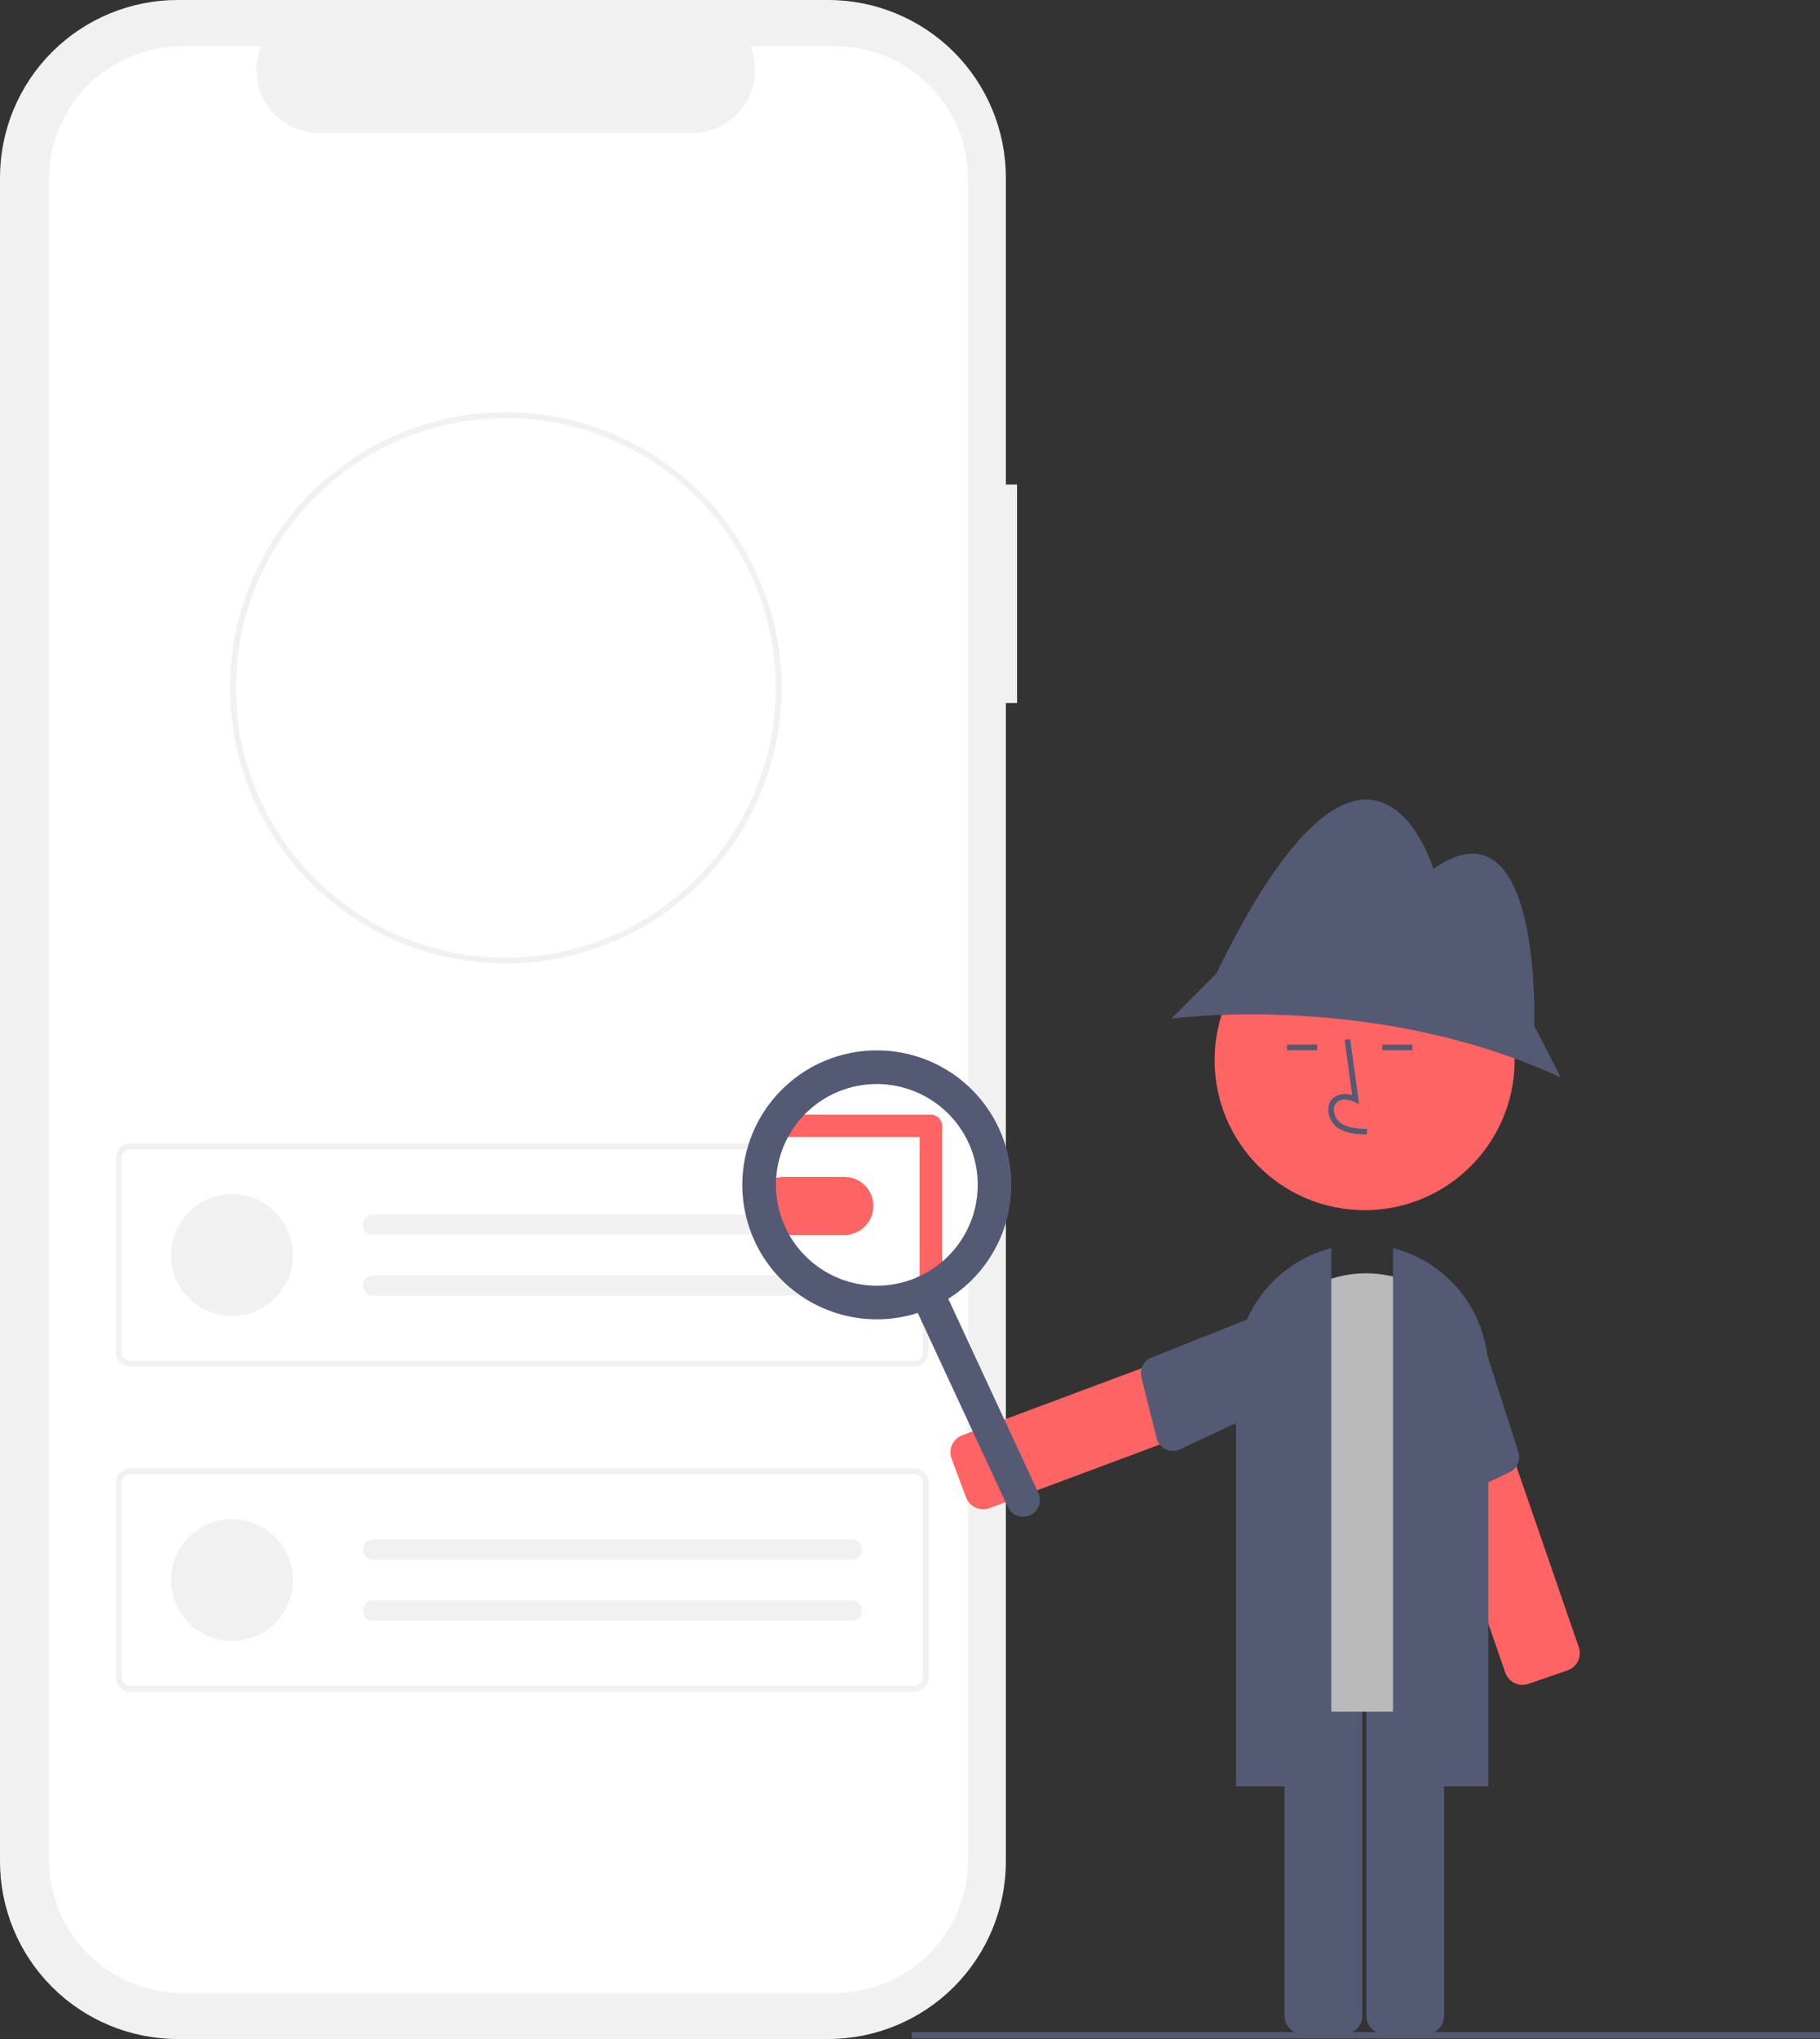 <svg width="275" height="308" viewBox="0 0 275 308" fill="none" xmlns="http://www.w3.org/2000/svg">
<rect x="0" y="0" width="275" height="308" fill="#333333" stroke="none"/>
<g clip-path="url(#clip0_17_1135)">
<path d="M153.677 73.192H151.984V26.832C151.984 19.716 149.155 12.891 144.12 7.859C139.084 2.827 132.255 1.34998e-06 125.134 -7.62931e-06H26.85C23.324 -1.65215e-05 19.832 0.694 16.575 2.042C13.317 3.391 10.357 5.367 7.864 7.859C5.371 10.35 3.393 13.308 2.044 16.564C0.694 19.819 -2.27318e-05 23.308 -3.05176e-05 26.832V281.168C-3.38543e-05 284.692 0.694 288.181 2.044 291.436C3.393 294.692 5.371 297.649 7.864 300.141C10.357 302.633 13.317 304.609 16.575 305.958C19.832 307.306 23.324 308 26.849 308H125.134C132.255 308 139.084 305.173 144.12 300.141C149.155 295.109 151.984 288.284 151.984 281.168V106.192H153.677V73.192Z" fill="#F1F1F1"/>
<path d="M126.217 6.981H113.388C113.978 8.426 114.203 9.995 114.044 11.548C113.884 13.101 113.345 14.591 112.474 15.886C111.603 17.182 110.426 18.244 109.047 18.978C107.668 19.712 106.13 20.096 104.568 20.096H48.262C46.7 20.096 45.162 19.712 43.783 18.978C42.404 18.244 41.228 17.182 40.356 15.886C39.485 14.591 38.946 13.101 38.786 11.548C38.627 9.995 38.852 8.426 39.442 6.981H27.46C22.142 6.981 17.042 9.092 13.281 12.85C9.521 16.608 7.409 21.704 7.409 27.019V280.981C7.409 286.296 9.521 291.392 13.281 295.15C17.042 298.908 22.142 301.019 27.46 301.019H126.217C128.851 301.019 131.458 300.501 133.891 299.494C136.323 298.487 138.534 297.011 140.396 295.15C142.258 293.29 143.734 291.081 144.742 288.65C145.75 286.219 146.268 283.613 146.268 280.981V27.019C146.268 24.387 145.75 21.782 144.742 19.351C143.734 16.919 142.258 14.71 140.396 12.85C138.534 10.989 136.323 9.513 133.891 8.506C131.458 7.499 128.851 6.981 126.217 6.981Z" fill="white"/>
<path d="M138.119 206.448H19.706C19.124 206.447 18.567 206.216 18.156 205.805C17.745 205.394 17.514 204.837 17.513 204.256V174.902C17.514 174.322 17.745 173.765 18.156 173.354C18.567 172.943 19.124 172.712 19.706 172.711H138.119C138.701 172.712 139.258 172.943 139.669 173.354C140.08 173.765 140.311 174.322 140.312 174.902V204.257C140.311 204.838 140.08 205.395 139.669 205.805C139.258 206.216 138.701 206.447 138.119 206.448ZM19.706 173.588C19.357 173.588 19.022 173.727 18.776 173.973C18.529 174.22 18.39 174.554 18.39 174.902V204.257C18.39 204.606 18.529 204.94 18.776 205.186C19.022 205.433 19.357 205.571 19.706 205.572H138.119C138.468 205.571 138.803 205.433 139.049 205.186C139.296 204.94 139.435 204.606 139.435 204.257V174.902C139.435 174.554 139.296 174.22 139.049 173.973C138.803 173.727 138.468 173.588 138.119 173.588H19.706Z" fill="#F1F1F1"/>
<path d="M35.055 198.783C40.142 198.783 44.265 194.662 44.265 189.579C44.265 184.496 40.142 180.375 35.055 180.375C29.969 180.375 25.845 184.496 25.845 189.579C25.845 194.662 29.969 198.783 35.055 198.783Z" fill="#F1F1F1"/>
<path d="M56.326 183.444C55.923 183.45 55.539 183.615 55.257 183.902C54.974 184.189 54.816 184.575 54.816 184.978C54.816 185.38 54.974 185.766 55.257 186.053C55.539 186.34 55.923 186.505 56.326 186.511H128.69C129.097 186.519 129.49 186.365 129.784 186.083C130.077 185.801 130.246 185.414 130.254 185.007C130.262 184.6 130.108 184.207 129.825 183.914C129.543 183.621 129.156 183.452 128.749 183.444L128.74 183.444C128.723 183.443 128.706 183.443 128.69 183.444H56.326Z" fill="#F1F1F1"/>
<path d="M56.326 192.648C55.923 192.654 55.539 192.819 55.257 193.106C54.974 193.393 54.816 193.779 54.816 194.181C54.816 194.584 54.974 194.97 55.257 195.257C55.539 195.544 55.923 195.709 56.326 195.715H128.69C129.096 195.721 129.488 195.565 129.78 195.282C130.072 195 130.239 194.613 130.246 194.207C130.253 193.8 130.098 193.408 129.815 193.116C129.533 192.824 129.146 192.655 128.74 192.648C128.723 192.647 128.706 192.647 128.69 192.648H56.326Z" fill="#F1F1F1"/>
<path d="M138.119 255.536H19.706C19.124 255.535 18.567 255.304 18.156 254.893C17.745 254.482 17.514 253.925 17.513 253.344V223.99C17.514 223.409 17.745 222.852 18.156 222.441C18.567 222.031 19.124 221.799 19.706 221.799H138.119C138.701 221.799 139.258 222.031 139.669 222.441C140.08 222.852 140.311 223.409 140.312 223.99V253.345C140.311 253.925 140.08 254.482 139.669 254.893C139.258 255.304 138.701 255.535 138.119 255.536ZM19.706 222.675C19.357 222.676 19.022 222.814 18.776 223.061C18.529 223.307 18.39 223.642 18.39 223.99V253.345C18.39 253.693 18.529 254.027 18.776 254.274C19.022 254.52 19.357 254.659 19.706 254.659H138.119C138.468 254.659 138.803 254.52 139.049 254.274C139.296 254.027 139.435 253.693 139.435 253.345V223.99C139.435 223.642 139.296 223.307 139.049 223.061C138.803 222.814 138.468 222.676 138.119 222.675H19.706Z" fill="#F1F1F1"/>
<path d="M35.055 247.871C40.142 247.871 44.265 243.75 44.265 238.667C44.265 233.584 40.142 229.463 35.055 229.463C29.969 229.463 25.845 233.584 25.845 238.667C25.845 243.75 29.969 247.871 35.055 247.871Z" fill="#F1F1F1"/>
<path d="M56.326 232.531C55.923 232.538 55.539 232.703 55.257 232.99C54.974 233.276 54.816 233.663 54.816 234.065C54.816 234.468 54.974 234.854 55.257 235.141C55.539 235.428 55.923 235.592 56.326 235.599H128.69C129.096 235.605 129.488 235.449 129.78 235.166C130.072 234.883 130.239 234.496 130.246 234.09C130.253 233.684 130.098 233.292 129.815 233C129.533 232.707 129.146 232.539 128.74 232.531C128.723 232.531 128.706 232.531 128.69 232.531H56.326Z" fill="#F1F1F1"/>
<path d="M56.326 241.735C55.923 241.742 55.539 241.906 55.257 242.193C54.974 242.48 54.816 242.867 54.816 243.269C54.816 243.672 54.974 244.058 55.257 244.345C55.539 244.632 55.923 244.796 56.326 244.803H128.69C129.096 244.809 129.488 244.653 129.78 244.37C130.072 244.087 130.239 243.7 130.246 243.294C130.253 242.888 130.098 242.496 129.815 242.204C129.533 241.911 129.146 241.743 128.74 241.735C128.723 241.735 128.706 241.735 128.69 241.735H56.326Z" fill="#F1F1F1"/>
<path d="M76.421 145.534C65.375 145.538 54.78 141.158 46.967 133.356C39.153 125.554 34.761 114.97 34.757 103.932V103.897C34.757 103.81 34.757 103.718 34.762 103.631C34.889 80.829 53.578 62.26 76.421 62.26C87.47 62.259 98.068 66.644 105.883 74.452C113.697 82.259 118.088 92.849 118.089 103.892C118.09 114.935 113.702 125.526 105.889 133.335C98.077 141.144 87.48 145.532 76.43 145.533H76.421V145.534ZM76.421 63.136C65.652 63.16 55.329 67.429 47.693 75.017C40.057 82.604 35.725 92.896 35.639 103.657C35.635 103.75 35.635 103.826 35.635 103.896C35.633 111.958 38.025 119.84 42.506 126.545C46.988 133.249 53.358 138.475 60.811 141.561C68.265 144.647 76.466 145.456 84.379 143.884C92.293 142.312 99.561 138.43 105.267 132.73C110.973 127.029 114.859 119.766 116.434 111.859C118.009 103.951 117.202 95.755 114.115 88.305C111.029 80.856 105.801 74.489 99.093 70.008C92.386 65.528 84.499 63.136 76.431 63.136H76.421Z" fill="#F1F1F1"/>
<path d="M133.445 195.877C142.8 195.877 150.384 188.298 150.384 178.949C150.384 169.6 142.8 162.021 133.445 162.021C124.09 162.021 116.506 169.6 116.506 178.949C116.506 188.298 124.09 195.877 133.445 195.877Z" fill="white"/>
<path d="M127.562 186.565C127.533 186.565 127.504 186.565 127.475 186.564H118.37C117.215 186.546 116.113 186.075 115.302 185.252C114.491 184.429 114.037 183.321 114.036 182.166C114.036 181.012 114.49 179.903 115.3 179.08C116.11 178.256 117.211 177.784 118.366 177.765H127.479C127.524 177.764 127.572 177.764 127.62 177.765C128.783 177.781 129.891 178.256 130.705 179.085C131.518 179.915 131.97 181.032 131.963 182.194C131.955 183.356 131.488 184.467 130.664 185.286C129.839 186.105 128.724 186.565 127.562 186.565Z" fill="#FF6464"/>
<path d="M275 306.97H137.778V307.919H275V306.97Z" fill="#545974"/>
<path d="M146.233 226.725C146.125 226.557 146.035 226.378 145.966 226.192L143.779 220.34C143.525 219.657 143.552 218.9 143.855 218.237C144.158 217.573 144.712 217.057 145.395 216.801L194.198 198.59C194.882 198.335 195.639 198.362 196.303 198.665C196.967 198.967 197.484 199.521 197.74 200.204L199.926 206.056C200.052 206.394 200.111 206.754 200.098 207.115C200.085 207.476 200.002 207.831 199.852 208.16C199.702 208.489 199.488 208.785 199.224 209.031C198.959 209.277 198.649 209.469 198.31 209.595L149.508 227.806C148.92 228.025 148.275 228.038 147.68 227.841C147.084 227.644 146.574 227.25 146.233 226.725Z" fill="#FF6464"/>
<path d="M194.043 197.077L174.197 204.986C173.572 205.174 173.043 205.595 172.72 206.163C172.397 206.73 172.305 207.4 172.464 208.033L174.767 217.248C174.858 217.612 175.028 217.952 175.266 218.242C175.504 218.532 175.803 218.766 176.143 218.927C176.482 219.088 176.852 219.172 177.228 219.172C177.603 219.173 177.974 219.09 178.314 218.93L198.214 209.57C198.845 209.333 199.356 208.857 199.636 208.245C199.915 207.633 199.941 206.935 199.707 206.304L197.315 198.569C197.078 197.938 196.601 197.427 195.988 197.147C195.374 196.867 194.675 196.842 194.043 197.077Z" fill="#545974"/>
<path d="M230.361 254.49C229.738 254.562 229.109 254.419 228.579 254.085C228.048 253.751 227.647 253.246 227.443 252.653L210.455 203.439C210.337 203.098 210.288 202.736 210.31 202.376C210.331 202.015 210.424 201.662 210.582 201.338C210.741 201.013 210.961 200.722 211.232 200.483C211.503 200.243 211.818 200.06 212.159 199.942L218.068 197.905C218.758 197.667 219.515 197.713 220.171 198.033C220.827 198.352 221.329 198.919 221.568 199.608L238.556 248.823C238.793 249.512 238.747 250.268 238.427 250.924C238.107 251.579 237.541 252.082 236.851 252.32L230.942 254.357C230.754 254.422 230.559 254.467 230.361 254.49Z" fill="#FF6464"/>
<path d="M222.834 198.766L229.354 219.099C229.607 219.701 229.618 220.377 229.385 220.986C229.152 221.596 228.694 222.093 228.104 222.374L219.524 226.461C219.186 226.622 218.815 226.707 218.44 226.708C218.064 226.709 217.693 226.627 217.353 226.468C217.013 226.309 216.713 226.076 216.473 225.787C216.234 225.498 216.062 225.159 215.969 224.796L210.536 203.497C210.317 202.86 210.36 202.163 210.654 201.558C210.949 200.953 211.471 200.489 212.107 200.268L219.601 197.192C220.238 196.973 220.937 197.016 221.543 197.311C222.149 197.606 222.614 198.129 222.834 198.766Z" fill="#545974"/>
<path d="M203.093 307.249H196.843C196.113 307.248 195.414 306.958 194.898 306.442C194.382 305.927 194.091 305.227 194.091 304.498V252.438C194.091 251.708 194.382 251.009 194.898 250.493C195.414 249.978 196.113 249.688 196.843 249.687H203.093C203.823 249.688 204.523 249.978 205.039 250.493C205.555 251.009 205.845 251.708 205.846 252.438V304.498C205.845 305.227 205.555 305.927 205.039 306.442C204.523 306.958 203.823 307.248 203.093 307.249Z" fill="#545974"/>
<path d="M215.456 307.249H209.205C208.476 307.248 207.776 306.958 207.26 306.442C206.744 305.927 206.454 305.227 206.453 304.498V252.438C206.454 251.708 206.744 251.009 207.26 250.493C207.776 249.978 208.476 249.688 209.205 249.687H215.456C216.186 249.688 216.885 249.978 217.401 250.493C217.917 251.009 218.208 251.708 218.209 252.438V304.498C218.208 305.227 217.917 305.927 217.401 306.442C216.885 306.958 216.186 307.248 215.456 307.249Z" fill="#545974"/>
<path d="M220.607 258.558H192.207C191.421 258.557 190.668 258.245 190.112 257.689C189.556 257.134 189.244 256.381 189.243 255.595V209.49C189.243 204.94 191.051 200.577 194.27 197.361C197.489 194.144 201.855 192.337 206.407 192.337C210.959 192.337 215.325 194.144 218.544 197.361C221.763 200.577 223.571 204.94 223.571 209.49V255.595C223.57 256.381 223.258 257.134 222.702 257.689C222.146 258.245 221.393 258.557 220.607 258.558Z" fill="#BABABA"/>
<path d="M224.882 269.836H210.483V188.515L210.751 188.588C214.806 189.7 218.384 192.111 220.936 195.451C223.489 198.791 224.875 202.875 224.882 207.077V269.836Z" fill="#545974"/>
<path d="M201.161 269.836H186.762V207.077C186.769 202.875 188.155 198.791 190.708 195.451C193.26 192.111 196.838 189.7 200.893 188.588L201.161 188.515V269.836Z" fill="#545974"/>
<path d="M206.192 182.8C218.709 182.8 228.857 172.659 228.857 160.15C228.857 147.641 218.709 137.5 206.192 137.5C193.675 137.5 183.528 147.641 183.528 160.15C183.528 172.659 193.675 182.8 206.192 182.8Z" fill="#FF6464"/>
<path d="M231.816 154.935C231.816 154.935 233.086 119.809 216.571 131.236C216.571 131.236 207.042 99.284 183.751 147.106L176.975 153.877C176.975 153.877 207.466 149.645 235.839 162.765L231.816 154.935Z" fill="#545974"/>
<path d="M206.538 171.367C205.138 171.328 203.396 171.279 202.053 170.3C201.654 169.996 201.325 169.608 201.091 169.164C200.857 168.72 200.723 168.231 200.698 167.729C200.674 167.373 200.732 167.016 200.869 166.686C201.006 166.357 201.217 166.063 201.486 165.828C202.187 165.236 203.211 165.097 204.314 165.421L203.171 157.073L204.01 156.958L205.354 166.772L204.653 166.451C203.841 166.079 202.726 165.889 202.033 166.474C201.862 166.627 201.73 166.817 201.645 167.03C201.561 167.243 201.526 167.472 201.544 167.7C201.565 168.073 201.666 168.437 201.84 168.768C202.014 169.098 202.257 169.388 202.553 169.616C203.597 170.378 204.986 170.477 206.561 170.521L206.538 171.367Z" fill="#545974"/>
<path d="M199.021 157.793H194.46V158.64H199.021V157.793Z" fill="#545974"/>
<path d="M213.42 157.793H208.858V158.64H213.42V157.793Z" fill="#545974"/>
<path d="M155.66 228.884C155.049 229.167 154.35 229.196 153.717 228.965C153.084 228.733 152.569 228.26 152.286 227.649L137.671 196.169C137.387 195.558 137.358 194.86 137.59 194.228C137.822 193.595 138.295 193.081 138.906 192.797C139.518 192.514 140.217 192.485 140.849 192.716C141.482 192.948 141.997 193.421 142.281 194.032L156.895 225.512C157.179 226.123 157.208 226.821 156.976 227.453C156.745 228.086 156.271 228.6 155.66 228.884Z" fill="#545974"/>
<path d="M140.644 195.011C140.195 195.011 139.764 194.833 139.447 194.515C139.129 194.198 138.95 193.767 138.95 193.318V171.755H117.776C117.327 171.755 116.896 171.576 116.579 171.259C116.261 170.941 116.082 170.511 116.082 170.062C116.082 169.613 116.261 169.182 116.579 168.865C116.896 168.547 117.327 168.369 117.776 168.369H140.644C141.094 168.369 141.524 168.547 141.842 168.865C142.16 169.182 142.338 169.613 142.338 170.062V193.318C142.338 193.767 142.16 194.198 141.842 194.515C141.524 194.833 141.094 195.011 140.644 195.011Z" fill="#FF6464"/>
<path d="M141.045 197.404C137.398 199.095 133.331 199.667 129.359 199.048C125.387 198.429 121.687 196.647 118.728 193.927C115.769 191.207 113.684 187.671 112.736 183.767C111.788 179.863 112.02 175.765 113.402 171.992C114.784 168.219 117.255 164.941 120.502 162.572C123.749 160.202 127.626 158.848 131.643 158.681C135.659 158.513 139.636 159.54 143.069 161.631C146.502 163.721 149.237 166.783 150.929 170.427C153.192 175.315 153.422 180.901 151.569 185.958C149.716 191.015 145.931 195.132 141.045 197.404ZM126.074 165.156C123.338 166.425 121.041 168.475 119.472 171.048C117.903 173.621 117.132 176.601 117.258 179.612C117.384 182.623 118.4 185.528 120.178 187.962C121.956 190.395 124.417 192.247 127.248 193.283C130.079 194.319 133.155 194.493 136.085 193.783C139.015 193.072 141.669 191.509 143.71 189.291C145.751 187.074 147.089 184.301 147.553 181.324C148.018 178.346 147.588 175.298 146.319 172.565C144.614 168.902 141.525 166.066 137.729 164.677C133.934 163.288 129.742 163.461 126.074 165.156Z" fill="#545974"/>
</g>
<defs>
<clipPath id="clip0_17_1135">
<rect width="275" height="308" fill="white"/>
</clipPath>
</defs>
</svg>
